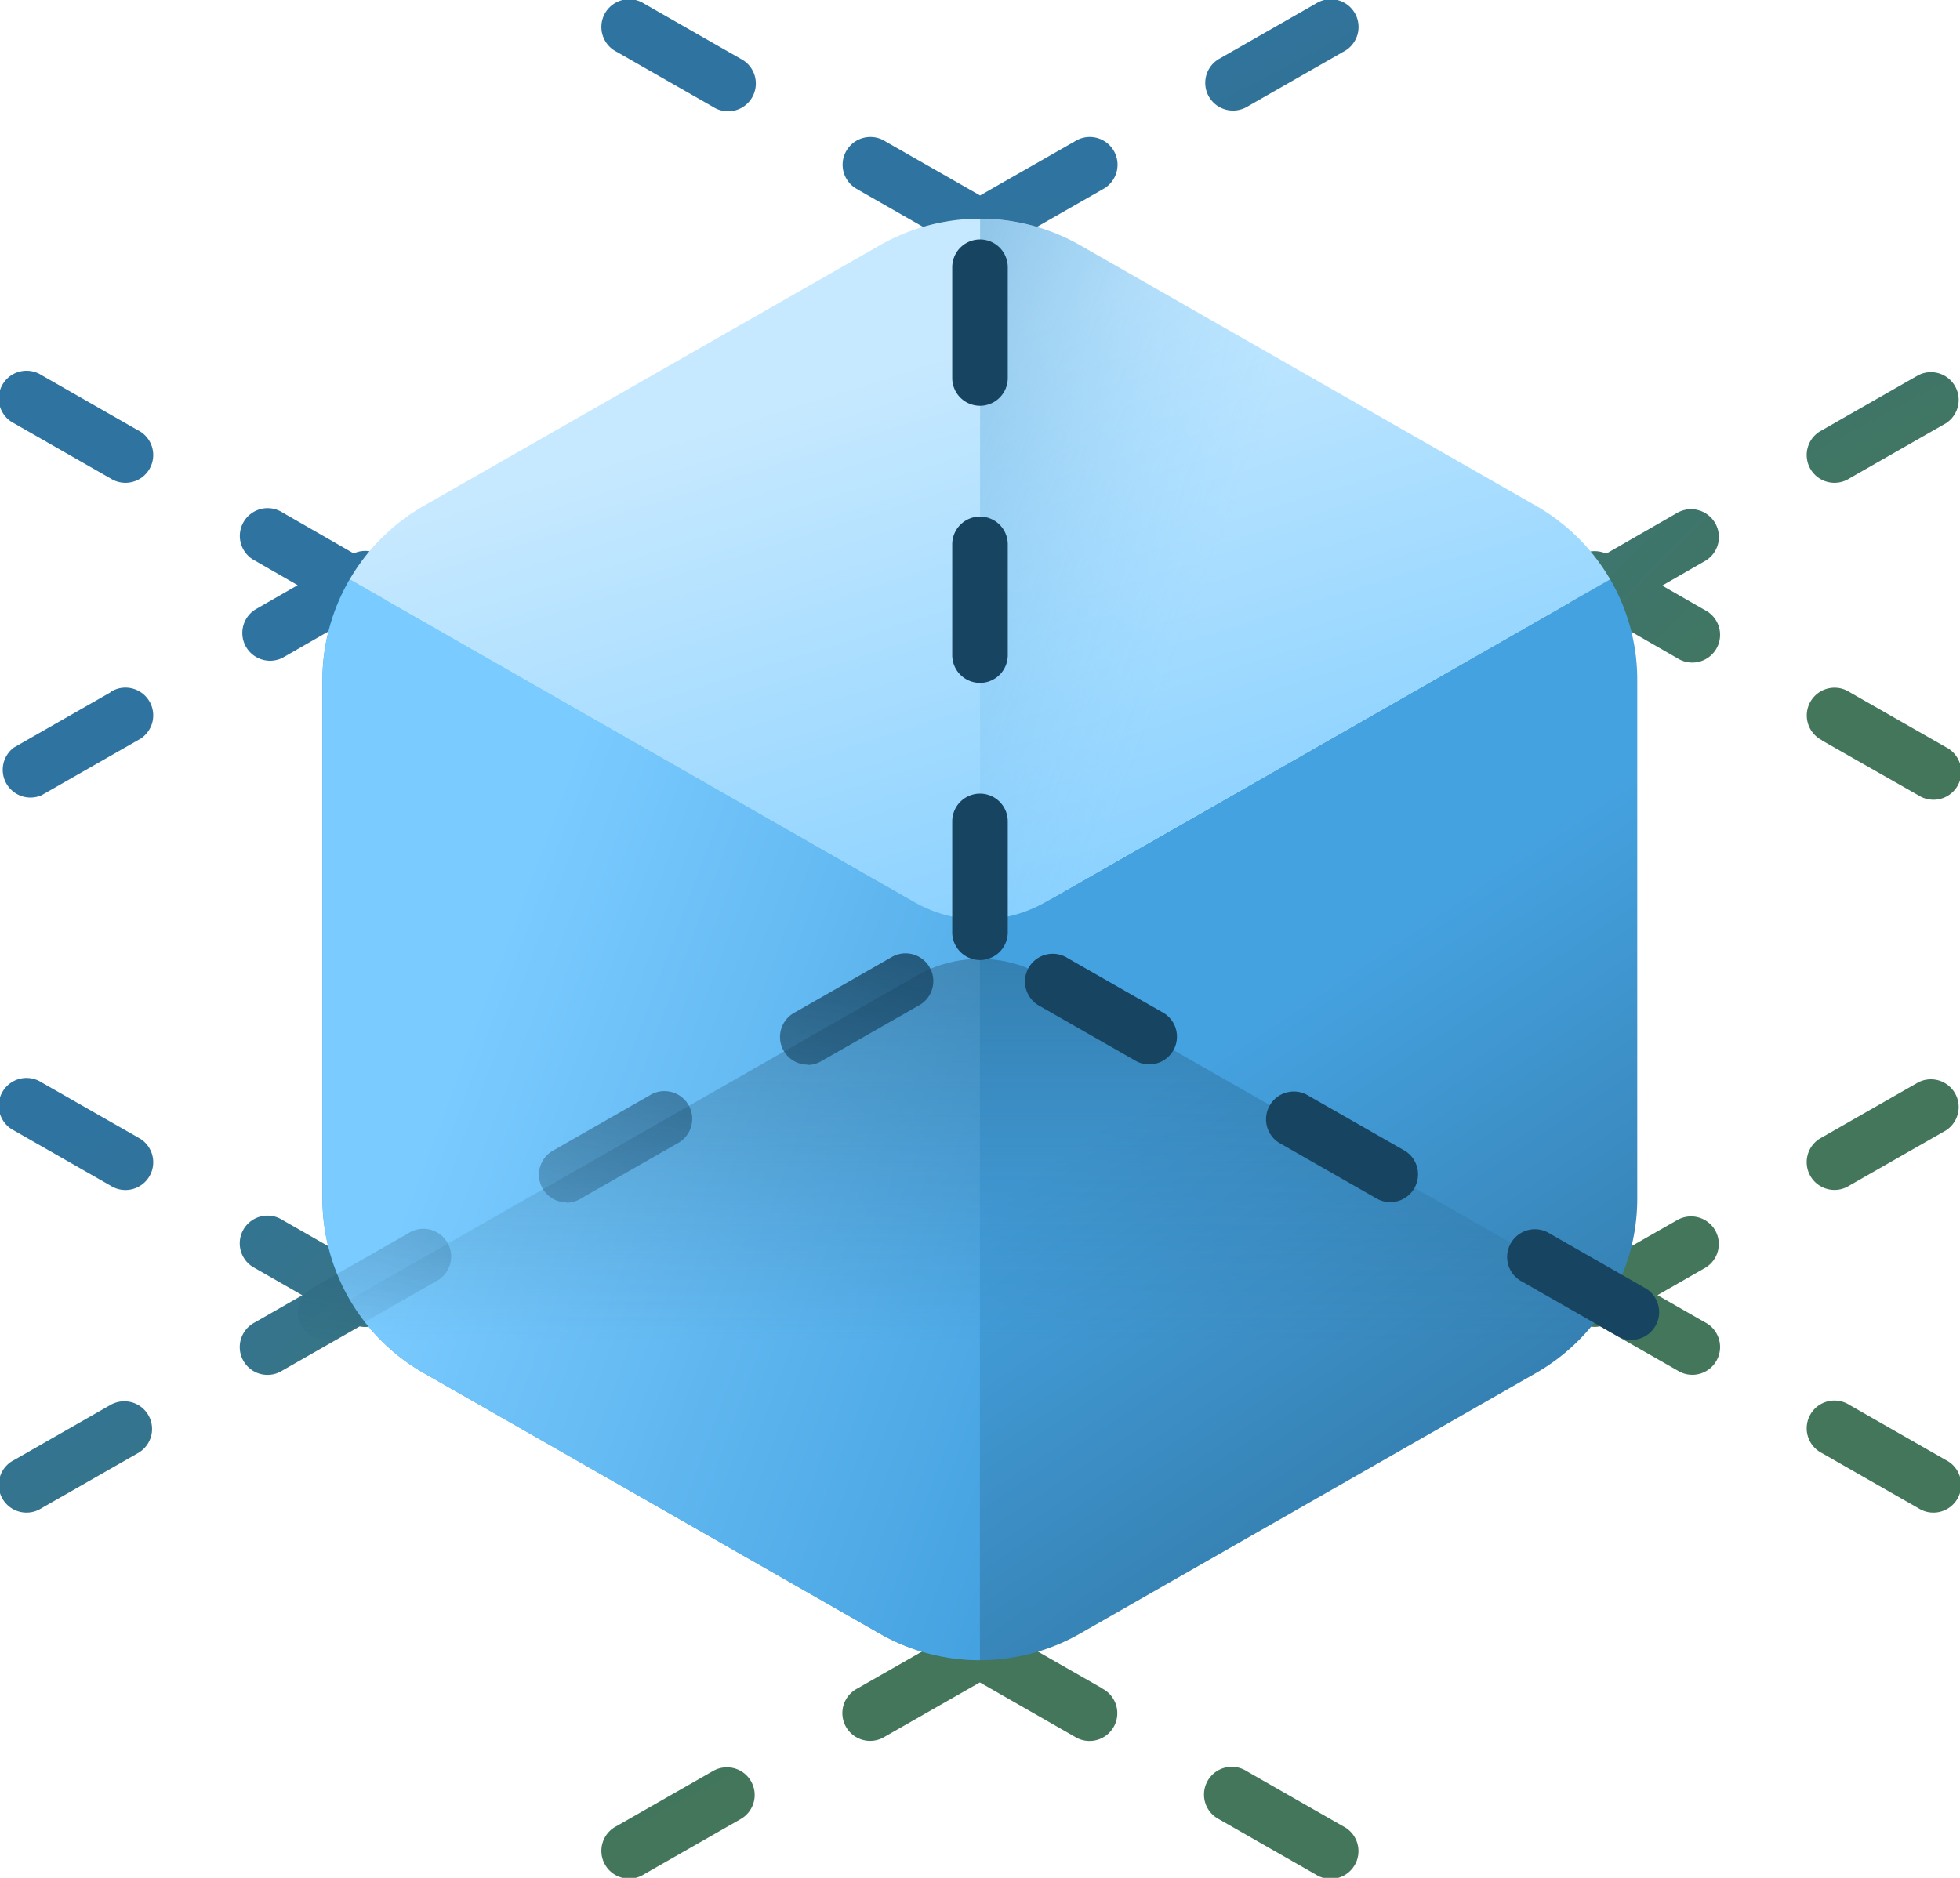 <svg xmlns="http://www.w3.org/2000/svg" xmlns:xlink="http://www.w3.org/1999/xlink" width="24" height="23" viewBox="0 0 24 23">
  <defs>
    <style>
      .cls-1 {
        fill: url(#linear-gradient);
      }

      .cls-2 {
        fill: url(#linear-gradient-2);
      }

      .cls-3 {
        fill: url(#linear-gradient-3);
      }

      .cls-4 {
        fill: url(#linear-gradient-4);
      }

      .cls-5 {
        fill: url(#linear-gradient-5);
      }

      .cls-6 {
        fill: url(#linear-gradient-6);
      }

      .cls-7 {
        fill: url(#linear-gradient-7);
      }

      .cls-8 {
        fill: url(#linear-gradient-8);
      }

      .cls-9 {
        fill: url(#linear-gradient-9);
      }

      .cls-10 {
        fill: url(#linear-gradient-10);
      }

      .cls-11 {
        fill: url(#linear-gradient-11);
      }

      .cls-12 {
        fill: url(#linear-gradient-12);
      }

      .cls-13 {
        fill: url(#linear-gradient-13);
      }

      .cls-14 {
        fill: url(#linear-gradient-14);
      }

      .cls-15 {
        fill: url(#linear-gradient-15);
      }

      .cls-16 {
        fill: url(#linear-gradient-16);
      }

      .cls-17 {
        fill: url(#linear-gradient-17);
      }

      .cls-18 {
        fill: url(#linear-gradient-18);
      }

      .cls-19 {
        fill: url(#linear-gradient-19);
      }

      .cls-20 {
        fill: url(#linear-gradient-20);
      }

      .cls-21 {
        fill: url(#linear-gradient-21);
      }

      .cls-22 {
        fill: url(#linear-gradient-22);
      }

      .cls-23 {
        fill: url(#linear-gradient-23);
      }

      .cls-24 {
        fill: url(#linear-gradient-24);
      }

      .cls-25 {
        fill: url(#linear-gradient-25);
      }

      .cls-26 {
        fill: url(#linear-gradient-26);
      }

      .cls-27 {
        fill: url(#linear-gradient-27);
      }

      .cls-28 {
        fill: url(#linear-gradient-28);
      }

      .cls-29 {
        fill: url(#linear-gradient-29);
      }

      .cls-30 {
        fill: url(#linear-gradient-30);
      }

      .cls-31 {
        fill: url(#linear-gradient-31);
      }

      .cls-32 {
        fill: url(#linear-gradient-32);
      }

      .cls-33 {
        fill: url(#linear-gradient-33);
      }

      .cls-34 {
        fill: url(#linear-gradient-34);
      }
    </style>
    <linearGradient id="linear-gradient" x1="1.117" y1="1.347" x2="5.381" y2="7.195" gradientUnits="objectBoundingBox">
      <stop offset="0" stop-color="#2f73a0"/>
      <stop offset="1" stop-color="#43765a"/>
    </linearGradient>
    <linearGradient id="linear-gradient-2" x1="1.794" y1="2.275" x2="6.058" y2="8.124" xlink:href="#linear-gradient"/>
    <linearGradient id="linear-gradient-3" x1="0.102" y1="-0.047" x2="4.365" y2="5.802" xlink:href="#linear-gradient"/>
    <linearGradient id="linear-gradient-4" x1="1.456" y1="1.589" x2="5.72" y2="5.834" xlink:href="#linear-gradient"/>
    <linearGradient id="linear-gradient-5" x1="0.779" y1="0.882" x2="5.043" y2="6.731" xlink:href="#linear-gradient"/>
    <linearGradient id="linear-gradient-6" x1="2.084" y1="2.672" x2="6.348" y2="8.521" xlink:href="#linear-gradient"/>
    <linearGradient id="linear-gradient-7" x1="-1.658" y1="-2.46" x2="2.606" y2="3.389" xlink:href="#linear-gradient"/>
    <linearGradient id="linear-gradient-8" x1="0.628" y1="0.565" x2="3.006" y2="6.414" xlink:href="#linear-gradient"/>
    <linearGradient id="linear-gradient-9" x1="-4.153" y1="-5.881" x2="0.112" y2="-0.033" xlink:href="#linear-gradient"/>
    <linearGradient id="linear-gradient-10" x1="-0.411" y1="-0.749" x2="3.854" y2="5.1" xlink:href="#linear-gradient"/>
    <linearGradient id="linear-gradient-11" x1="2.841" y1="3.71" x2="7.105" y2="9.559" xlink:href="#linear-gradient"/>
    <linearGradient id="linear-gradient-12" x1="-6.503" y1="-9.105" x2="-2.239" y2="-3.257" xlink:href="#linear-gradient"/>
    <linearGradient id="linear-gradient-13" x1="-0.556" y1="-0.949" x2="3.708" y2="4.9" xlink:href="#linear-gradient"/>
    <linearGradient id="linear-gradient-14" x1="-0.895" y1="-0.692" x2="3.37" y2="3.409" xlink:href="#linear-gradient"/>
    <linearGradient id="linear-gradient-15" x1="-3.106" y1="-4.446" x2="1.158" y2="1.402" xlink:href="#linear-gradient"/>
    <linearGradient id="linear-gradient-16" x1="-2.768" y1="-2.891" x2="1.497" y2="1.355" xlink:href="#linear-gradient"/>
    <linearGradient id="linear-gradient-17" x1="-5.729" y1="-8.043" x2="-1.464" y2="-2.194" xlink:href="#linear-gradient"/>
    <linearGradient id="linear-gradient-18" x1="-1.987" y1="-2.911" x2="2.278" y2="2.938" xlink:href="#linear-gradient"/>
    <linearGradient id="linear-gradient-19" x1="0.508" y1="0.511" x2="4.772" y2="6.359" xlink:href="#linear-gradient"/>
    <linearGradient id="linear-gradient-20" x1="-3.234" y1="-4.622" x2="1.03" y2="1.227" xlink:href="#linear-gradient"/>
    <linearGradient id="linear-gradient-21" x1="-2.218" y1="-5.935" x2="0.16" y2="-0.087" xlink:href="#linear-gradient"/>
    <linearGradient id="linear-gradient-22" x1="-5.439" y1="-7.646" x2="-1.175" y2="-1.797" xlink:href="#linear-gradient"/>
    <linearGradient id="linear-gradient-23" x1="-4.424" y1="-6.253" x2="-0.159" y2="-0.404" xlink:href="#linear-gradient"/>
    <linearGradient id="linear-gradient-24" x1="-3.746" y1="-5.324" x2="0.518" y2="0.525" xlink:href="#linear-gradient"/>
    <linearGradient id="linear-gradient-25" x1="-5.102" y1="-5.035" x2="-0.837" y2="-0.934" xlink:href="#linear-gradient"/>
    <linearGradient id="linear-gradient-26" x1="-4.762" y1="-6.717" x2="-0.498" y2="-0.868" xlink:href="#linear-gradient"/>
    <linearGradient id="linear-gradient-27" x1="0.619" y1="0.482" x2="0.97" y2="0.908" gradientUnits="objectBoundingBox">
      <stop offset="0" stop-color="#45a2e0"/>
      <stop offset="1" stop-color="#2f73a0"/>
    </linearGradient>
    <linearGradient id="linear-gradient-28" x1="0.269" y1="0.34" x2="1.087" y2="0.837" gradientUnits="objectBoundingBox">
      <stop offset="0" stop-color="#7acbff"/>
      <stop offset="1" stop-color="#45a2e0"/>
    </linearGradient>
    <linearGradient id="linear-gradient-29" x1="0.356" y1="0.25" x2="0.817" y2="1.077" gradientUnits="objectBoundingBox">
      <stop offset="0" stop-color="#c7e9ff"/>
      <stop offset="1" stop-color="#7acbff"/>
    </linearGradient>
    <linearGradient id="linear-gradient-30" x1="0.5" y1="0.544" x2="0.5" y2="-0.969" gradientUnits="objectBoundingBox">
      <stop offset="0" stop-color="#174461" stop-opacity="0"/>
      <stop offset="1" stop-color="#174461"/>
    </linearGradient>
    <linearGradient id="linear-gradient-31" x1="0.318" y1="0.62" x2="-0.693" y2="0.189" gradientUnits="objectBoundingBox">
      <stop offset="0" stop-color="#7acbff" stop-opacity="0"/>
      <stop offset="1" stop-color="#2f73a0"/>
    </linearGradient>
    <linearGradient id="linear-gradient-32" x1="0.305" y1="1.146" x2="0.766" y2="-0.383" xlink:href="#linear-gradient-30"/>
    <linearGradient id="linear-gradient-33" x1="-8.44" y1="1.146" x2="-7.98" y2="-0.383" xlink:href="#linear-gradient-30"/>
    <linearGradient id="linear-gradient-34" x1="-263.048" y1="-10.152" x2="-257.797" y2="-10.972" xlink:href="#linear-gradient-30"/>
  </defs>
  <g id="Group_8902" data-name="Group 8902" transform="translate(0.003 -9.984)">
    <path id="Path_9444" data-name="Path 9444" class="cls-1" d="M125.789,119.163a.339.339,0,0,0,.169-.045l1.181-.675a.34.34,0,1,0-.338-.589l-1.181.675a.339.339,0,0,0,.169.634Z" transform="translate(-119.548 -102.765)"/>
    <path id="Path_9445" data-name="Path 9445" class="cls-2" d="M1.349,189.74l-1.181.675A.34.34,0,0,0,.506,191l1.181-.675a.34.34,0,1,0-.338-.589Z" transform="translate(0 -171.276)"/>
    <path id="Path_9446" data-name="Path 9446" class="cls-3" d="M313.968,11.339a.339.339,0,0,0,.169-.045l1.181-.675a.34.34,0,1,0-.338-.589l-1.181.675a.339.339,0,0,0,.169.634Z" transform="translate(-298.872 -0.001)"/>
    <path id="Path_9447" data-name="Path 9447" class="cls-4" d="M64.539,143.547a.341.341,0,0,0-.437-.14l-.87-.5a.34.34,0,1,0-.338.589l.522.3-.522.3a.34.34,0,0,0,.338.589l.87-.5a.456.456,0,0,0,.436-.641Z" transform="translate(-59.774 -126.645)"/>
    <path id="Path_9448" data-name="Path 9448" class="cls-5" d="M188.224,83.052a.341.341,0,0,0,.464.126l1.181-.675a.34.34,0,1,0-.338-.589l-1.181.675A.339.339,0,0,0,188.224,83.052Z" transform="translate(-179.327 -68.511)"/>
    <path id="Path_9449" data-name="Path 9449" class="cls-6" d="M156.986,10.618l1.181.675a.34.34,0,1,0,.338-.589l-1.181-.675a.34.34,0,1,0-.338.589Z" transform="translate(-149.439)"/>
    <path id="Path_9450" data-name="Path 9450" class="cls-7" d="M346.685,118.531l-1.181-.675a.34.34,0,1,0-.338.589l1.181.675a.34.34,0,1,0,.338-.589Z" transform="translate(-328.763 -102.766)"/>
    <path id="Path_9451" data-name="Path 9451" class="cls-8" d="M219.713,46.56l1.181.675a1.2,1.2,0,0,1,.465.045.339.339,0,0,0,.169-.045l1.181-.675a.34.34,0,1,0-.338-.589l-1.159.662-1.159-.662a.34.34,0,1,0-.338.589Z" transform="translate(-209.214 -34.255)"/>
    <path id="Path_9452" data-name="Path 9452" class="cls-9" d="M470.619,190.328,471.8,191a.34.34,0,1,0,.338-.589l-1.181-.675a.34.34,0,1,0-.338.589Z" transform="translate(-448.312 -171.275)"/>
    <path id="Path_9453" data-name="Path 9453" class="cls-10" d="M282.314,82.039a.339.339,0,0,0,.126.463l1.181.675a.34.34,0,1,0,.338-.589l-1.181-.675A.341.341,0,0,0,282.314,82.039Z" transform="translate(-268.99 -68.511)"/>
    <path id="Path_9454" data-name="Path 9454" class="cls-11" d="M1.689,107.645.509,106.97a.34.34,0,1,0-.338.589l1.181.675a.34.34,0,1,0,.338-.589Z" transform="translate(-0.003 -92.391)"/>
    <path id="Path_9455" data-name="Path 9455" class="cls-12" d="M472.137,376.368l-1.181-.675a.34.34,0,1,0-.338.589l1.181.675a.34.34,0,1,0,.338-.589Z" transform="translate(-448.312 -348.501)"/>
    <path id="Path_9456" data-name="Path 9456" class="cls-13" d="M1.521,375.648a.339.339,0,0,0-.169.045l-1.181.675a.34.34,0,1,0,.338.589l1.181-.675a.339.339,0,0,0-.169-.634Z" transform="translate(-0.003 -348.501)"/>
    <path id="Path_9457" data-name="Path 9457" class="cls-14" d="M64.543,328.156a.336.336,0,0,0-.363-.163l-.944-.54a.34.34,0,1,0-.338.589l.58.332-.58.332a.34.34,0,1,0,.338.589l.944-.539a.341.341,0,0,0,.363-.164.594.594,0,0,0,0-.435Z" transform="translate(-59.779 -302.526)"/>
    <path id="Path_9458" data-name="Path 9458" class="cls-15" d="M470.958,108.232l1.181-.675a.34.34,0,0,0-.338-.589l-1.181.675a.34.34,0,1,0,.338.589Z" transform="translate(-448.314 -92.389)"/>
    <path id="Path_9459" data-name="Path 9459" class="cls-16" d="M409.542,143.036a.341.341,0,0,0-.464-.126l-.87.5a.341.341,0,0,0-.437.14.923.923,0,0,0,0,.5.341.341,0,0,0,.437.14l.87.5a.34.34,0,1,0,.338-.589l-.522-.3.522-.3A.339.339,0,0,0,409.542,143.036Z" transform="translate(-388.543 -126.645)"/>
    <path id="Path_9460" data-name="Path 9460" class="cls-17" d="M315.322,471.9l-1.181-.675a.34.34,0,1,0-.338.589l1.181.675a.34.34,0,1,0,.338-.589Z" transform="translate(-298.877 -439.547)"/>
    <path id="Path_9461" data-name="Path 9461" class="cls-18" d="M127.269,364.534a.339.339,0,0,0-.126-.463l-1.181-.675a.34.34,0,1,0-.338.589l1.181.675A.341.341,0,0,0,127.269,364.534Z" transform="translate(-119.553 -336.781)"/>
    <path id="Path_9462" data-name="Path 9462" class="cls-19" d="M1.69,292.186.51,291.512a.34.34,0,1,0-.338.589l1.181.675a.34.34,0,1,0,.338-.589Z" transform="translate(-0.004 -268.271)"/>
    <path id="Path_9463" data-name="Path 9463" class="cls-20" d="M190,400.476a.339.339,0,0,0-.126-.463l-1.181-.675a.34.34,0,1,0-.338.589l1.181.675A.341.341,0,0,0,190,400.476Z" transform="translate(-179.327 -371.037)"/>
    <path id="Path_9464" data-name="Path 9464" class="cls-21" d="M222.709,435.955l-1.181-.675a1.2,1.2,0,0,1-.465-.045.339.339,0,0,0-.169.045l-1.181.675a.34.34,0,1,0,.338.589l1.159-.662,1.159.663a.34.34,0,1,0,.338-.589Z" transform="translate(-209.215 -405.292)"/>
    <path id="Path_9465" data-name="Path 9465" class="cls-22" d="M470.958,292.775l1.181-.675a.34.34,0,0,0-.338-.589l-1.181.675a.34.34,0,1,0,.338.589Z" transform="translate(-448.314 -268.271)"/>
    <path id="Path_9466" data-name="Path 9466" class="cls-23" d="M284.085,399.463a.341.341,0,0,0-.464-.126l-1.181.675a.34.34,0,1,0,.338.589l1.181-.675A.339.339,0,0,0,284.085,399.463Z" transform="translate(-268.989 -371.036)"/>
    <path id="Path_9467" data-name="Path 9467" class="cls-24" d="M158.337,471.177a.34.34,0,0,0-.169.045l-1.181.675a.34.34,0,1,0,.338.589l1.181-.675a.339.339,0,0,0-.169-.634Z" transform="translate(-149.44 -439.547)"/>
    <path id="Path_9468" data-name="Path 9468" class="cls-25" d="M409.543,327.579a.341.341,0,0,0-.464-.126l-.944.539a.341.341,0,0,0-.363.164.595.595,0,0,0,0,.435.341.341,0,0,0,.363.164l.944.539a.34.34,0,1,0,.338-.589l-.58-.332.58-.332A.339.339,0,0,0,409.543,327.579Z" transform="translate(-388.544 -302.526)"/>
    <path id="Path_9469" data-name="Path 9469" class="cls-26" d="M346.515,363.351a.339.339,0,0,0-.169.045l-1.181.675a.34.34,0,1,0,.338.589l1.181-.675a.339.339,0,0,0-.169-.634Z" transform="translate(-328.763 -336.782)"/>
    <path id="Path_9470" data-name="Path 9470" class="cls-27" d="M99.691,161.156l-6.784,3.878a1.88,1.88,0,0,1-1.866,0l-6.784-3.878a2.445,2.445,0,0,0-.334,1.234v6.354a2.46,2.46,0,0,0,1.239,2.133l5.586,3.192a2.47,2.47,0,0,0,2.452,0l5.584-3.192a2.46,2.46,0,0,0,1.239-2.133V162.39A2.444,2.444,0,0,0,99.691,161.156Z" transform="translate(-79.978 -144.077)"/>
    <path id="Path_9471" data-name="Path 9471" class="cls-28" d="M91.043,165.035l-6.784-3.878a2.445,2.445,0,0,0-.334,1.234v6.354a2.46,2.46,0,0,0,1.239,2.133l5.585,3.192a2.468,2.468,0,0,0,1.226.326v-9.113a1.879,1.879,0,0,1-.933-.248Z" transform="translate(-79.979 -144.078)"/>
    <path id="Path_9472" data-name="Path 9472" class="cls-29" d="M106.448,71.469,99.53,75.423a1.612,1.612,0,0,1-1.6,0l-6.917-3.954a2.464,2.464,0,0,1,.906-.9l5.586-3.192a2.47,2.47,0,0,1,2.452,0l5.584,3.192a2.456,2.456,0,0,1,.906.9Z" transform="translate(-86.734 -54.389)"/>
    <path id="Path_9473" data-name="Path 9473" class="cls-30" d="M106.449,264.362a2.455,2.455,0,0,1-.906.9l-5.584,3.192a2.47,2.47,0,0,1-2.452,0l-5.586-3.192a2.464,2.464,0,0,1-.906-.9l6.942-3.968a1.561,1.561,0,0,1,1.549,0Z" transform="translate(-86.735 -238.46)"/>
    <path id="Path_9474" data-name="Path 9474" class="cls-31" d="M261.818,70.571l-5.584-3.192a2.47,2.47,0,0,0-1.226-.326v8.583a1.61,1.61,0,0,0,.8-.212l6.917-3.954A2.455,2.455,0,0,0,261.818,70.571Z" transform="translate(-243.01 -54.39)"/>
    <path id="Path_9475" data-name="Path 9475" class="cls-32" d="M77.853,263.8a.339.339,0,0,1-.169-.634l1.181-.675a.34.34,0,1,1,.338.589l-1.181.675A.339.339,0,0,1,77.853,263.8Zm2.952-1.687a.339.339,0,0,1-.169-.634l1.181-.675a.34.34,0,1,1,.338.589l-1.181.675A.338.338,0,0,1,80.8,262.117Zm2.952-1.687a.339.339,0,0,1-.169-.634l1.181-.675a.34.34,0,1,1,.338.589l-1.181.675A.34.34,0,0,1,83.757,260.43Z" transform="translate(-73.868 -237.402)"/>
    <path id="Path_9476" data-name="Path 9476" class="cls-33" d="M274.309,263.759l-1.181-.675a.34.34,0,1,1,.338-.589l1.181.675a.34.34,0,0,1-.338.589Zm-2.952-1.687-1.181-.675a.34.34,0,1,1,.338-.589l1.181.675a.34.34,0,0,1-.338.589Zm-2.952-1.687-1.181-.675a.34.34,0,1,1,.338-.589l1.181.675a.34.34,0,0,1-.338.589Z" transform="translate(-254.49 -237.401)"/>
    <path id="Path_9477" data-name="Path 9477" class="cls-34" d="M247.764,80.973V79.616a.34.34,0,0,1,.68,0v1.357a.34.34,0,0,1-.636.169A.336.336,0,0,1,247.764,80.973Zm0-3.393V76.223a.34.34,0,0,1,.68,0V77.58a.34.34,0,0,1-.68,0Zm0-3.393V72.829a.34.34,0,0,1,.68,0v1.357a.34.34,0,0,1-.68,0Z" transform="translate(-236.107 -59.572)"/>
  </g>
</svg>
